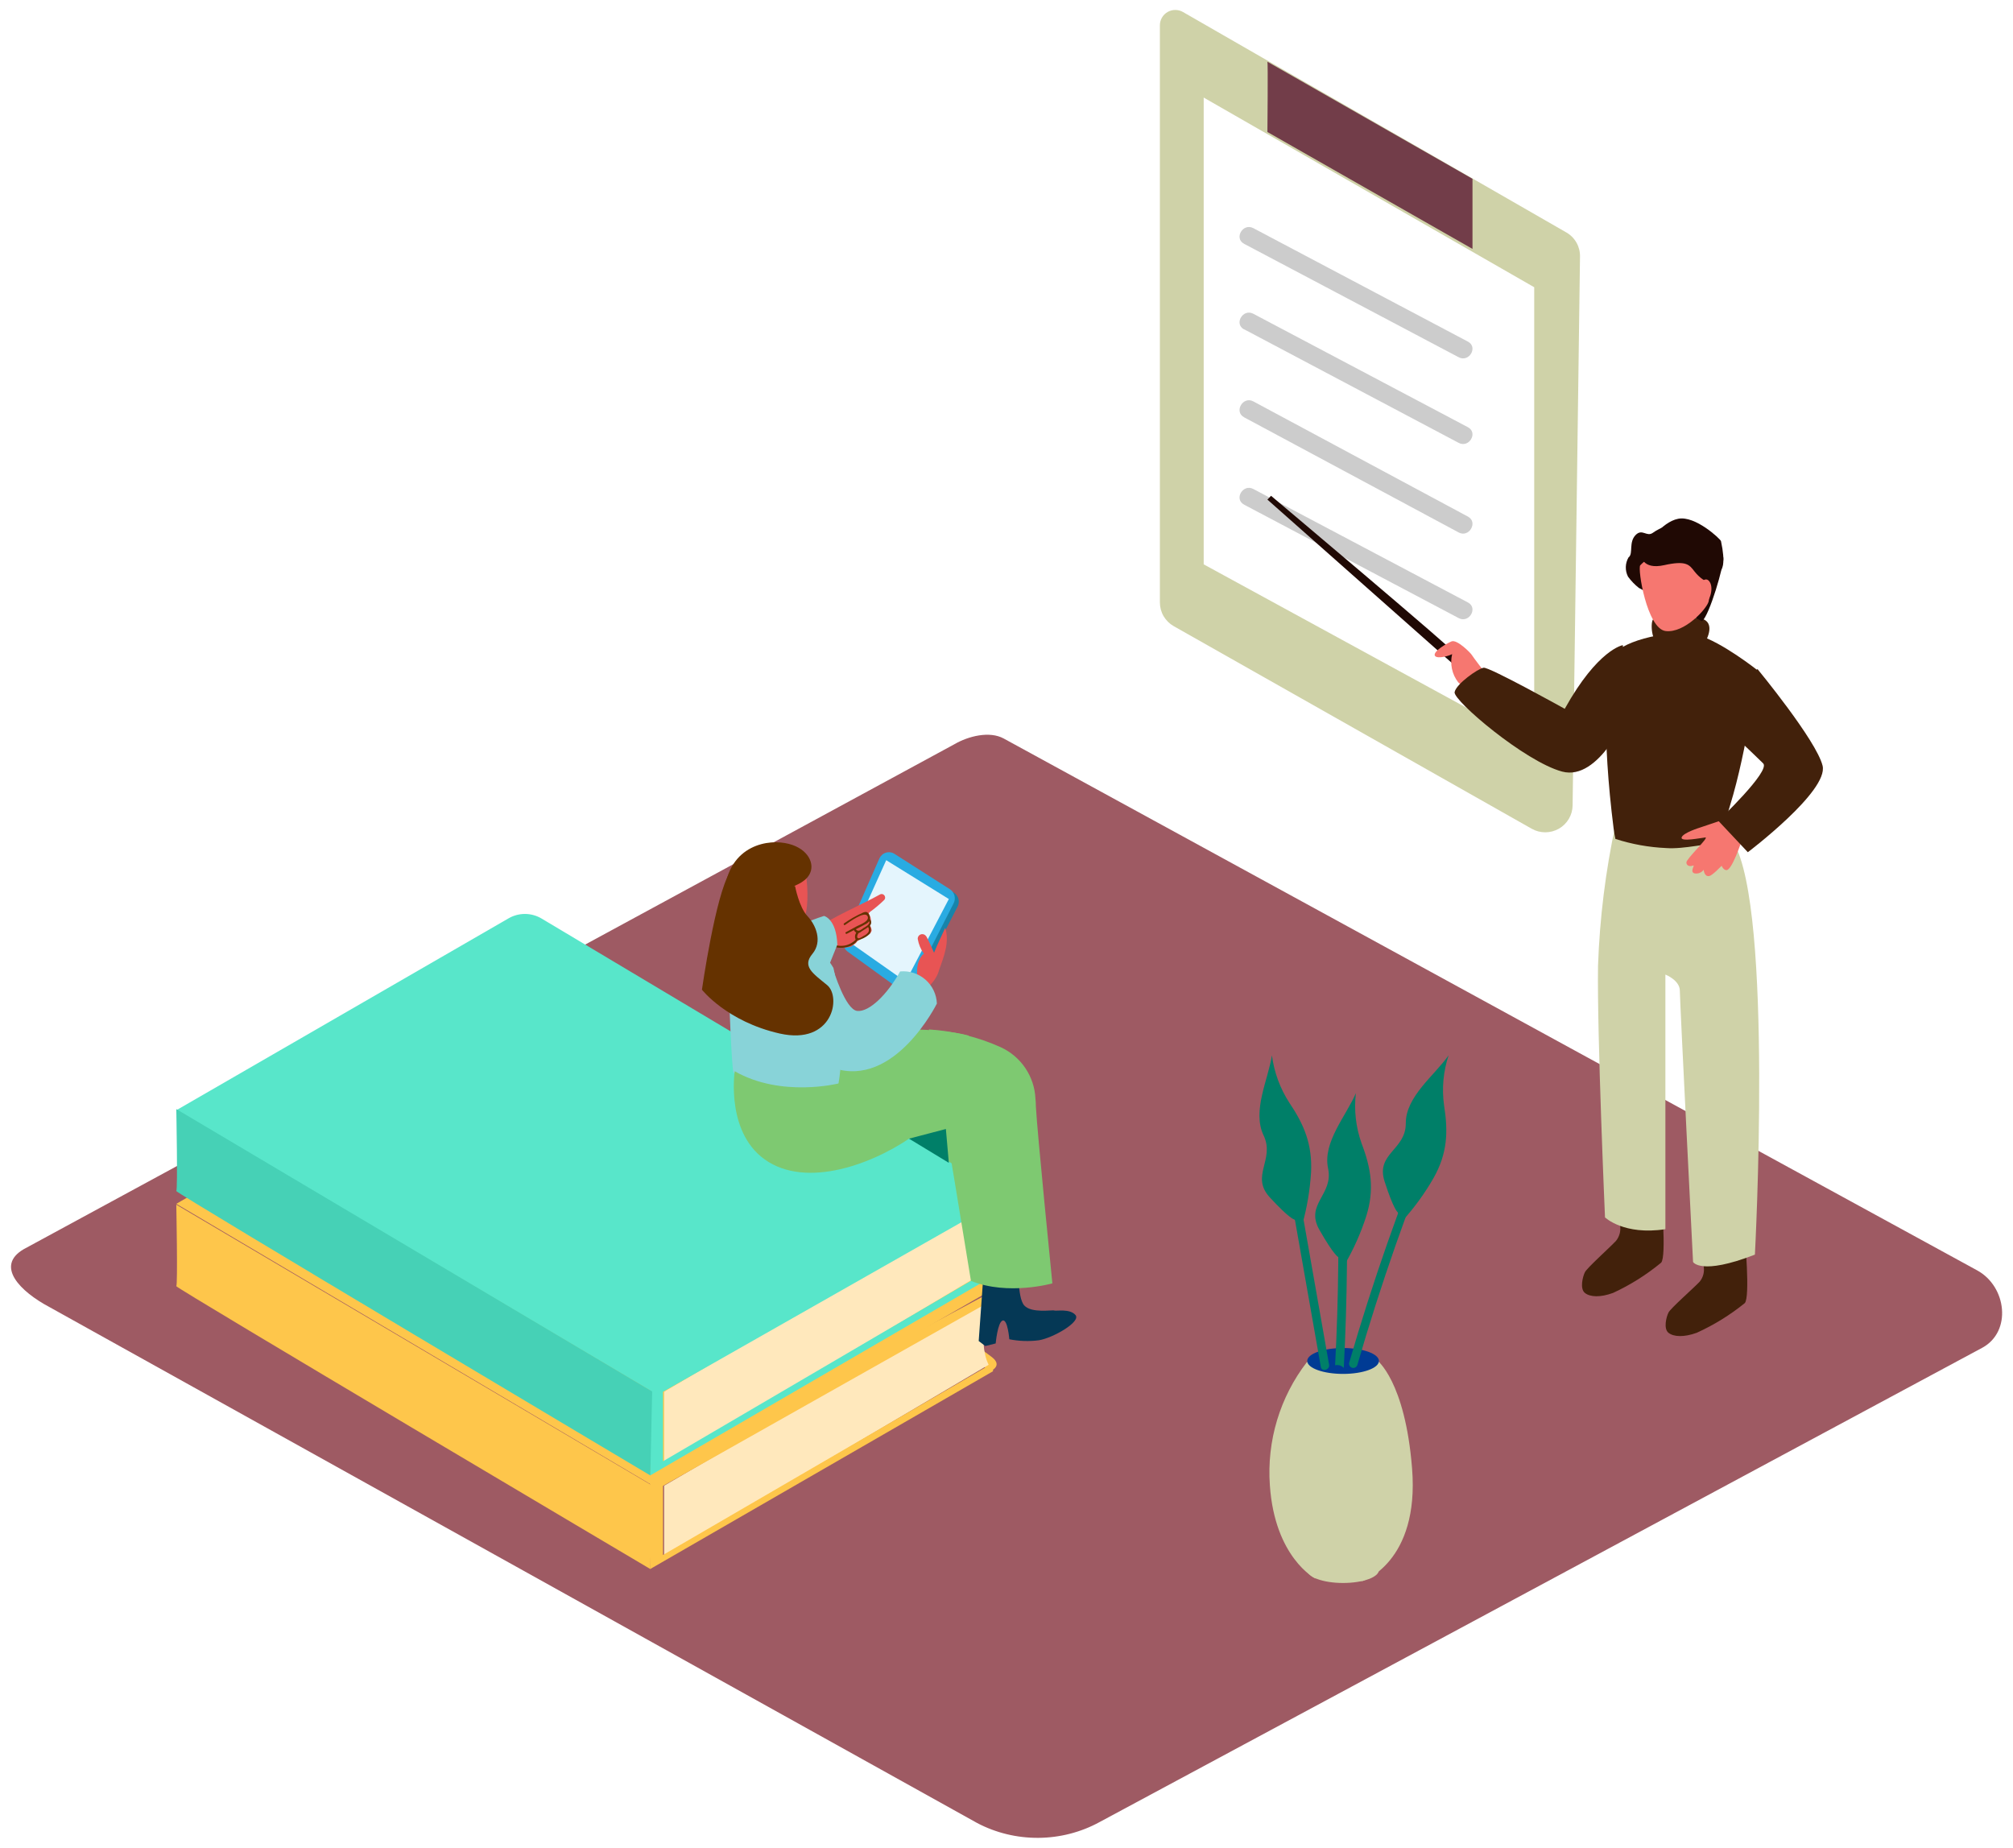 <svg width="1011" height="928" viewBox="0 0 1011 928" fill="none" xmlns="http://www.w3.org/2000/svg">
<g filter="url(#filter0_d)">
<path d="M485.714 910.524L19.983 651.513C5.16 643.686 -7.564 630.835 6.896 622.374L474.311 368.777C481.334 364.68 491.985 361.998 499.111 365.9L988.009 633.006C1002.83 641.101 1005.5 663.73 990.601 671.85L547.182 910.109C537.861 915.206 527.287 917.926 516.506 917.998C505.726 918.071 495.112 915.495 485.714 910.524Z" fill="#9E5A63"/>
<path d="M445.793 637L442.538 634.479L445.297 595L462.207 595.623C462.207 595.623 461.351 612.616 464.965 616.637C468.579 620.659 478.758 618.761 479.696 619.158C480.634 619.554 487.42 618.082 490.178 621.452C492.937 624.822 479.144 632.95 472.11 634.111C467.278 634.747 462.378 634.575 457.6 633.601C457.6 633.601 456.8 623.378 454.317 624.199C451.834 625.02 450.897 635.697 450.897 635.697L445.793 637Z" fill="#053855"/>
<path d="M406.586 527.933C405.172 569.191 435.646 608.298 435.646 608.298C435.646 608.298 444.88 621.089 469.947 615.656C472.72 615.061 478.599 549.269 481.538 515.086C467.507 511.209 415.958 507.332 406.586 527.933Z" fill="#7EC971"/>
<path d="M491.191 684C491.98 684 499.194 681.208 493.135 676.545C489.116 673.444 484.909 670.591 480.538 668" fill="#FEC64B"/>
<path d="M491.538 646C491.538 646 485.518 668.525 491.538 680.408L409.604 728.837L328.538 776V741.142" fill="#FFE8BC"/>
<path d="M494.538 643C494.351 644.552 494.154 646.104 493.947 647.655L327.98 741.241V775.933L493.722 679.542C493.722 680.917 493.722 682.347 493.722 683.665L321.538 783V735.716L494.538 643Z" fill="#FEC64B"/>
<path d="M493.158 642.745L322.712 741L83.538 599.588L250.34 503.253C252.855 501.777 255.713 501 258.623 501C261.533 501 264.391 501.777 266.906 503.253L493.214 638.314C493.618 638.527 493.956 638.848 494.189 639.242C494.423 639.636 494.544 640.088 494.538 640.547C494.532 641.006 494.4 641.455 494.156 641.843C493.913 642.231 493.567 642.543 493.158 642.745Z" fill="#FEC64B"/>
<path d="M321.614 783C321.614 783 82.756 641.611 83.54 640.936C84.324 640.26 83.54 600 83.54 600L322.538 741.051L321.614 783Z" fill="#FEC64B"/>
<path d="M492.97 639C493.683 639.489 494.278 640.116 494.718 640.84C495.157 641.564 495.431 642.368 495.52 643.2C495.806 645.927 492.655 647.4 491.538 648" fill="#FEC64B"/>
<path d="M491.191 637C491.98 637 499.194 634.208 493.135 629.545C489.116 626.444 484.909 623.591 480.538 621" fill="#58E6CA"/>
<path d="M491.538 598C491.538 598 485.518 620.713 491.538 632.695L409.604 681.529L328.538 729V693.936" fill="#FFE8BC"/>
<path d="M494.538 595C494.351 596.564 494.154 598.127 493.947 599.691L327.98 693.983V728.879L493.722 631.762C493.722 633.146 493.722 634.587 493.722 635.915L321.538 736V688.388L494.538 595Z" fill="#58E6CA"/>
<path d="M493.158 595.745L322.712 694L83.538 552.588L250.34 456.253C252.855 454.777 255.713 454 258.623 454C261.533 454 264.391 454.777 266.906 456.253L493.214 591.314C493.618 591.527 493.956 591.848 494.189 592.242C494.423 592.636 494.544 593.088 494.538 593.547C494.532 594.006 494.4 594.455 494.156 594.843C493.913 595.231 493.567 595.543 493.158 595.745Z" fill="#58E6CA"/>
<path d="M321.614 736C321.614 736 82.756 593.839 83.54 593.159C84.324 592.48 83.54 552 83.54 552L322.538 693.822L321.614 736Z" fill="#46D1B6"/>
<path d="M492.97 591C493.683 591.543 494.278 592.24 494.718 593.044C495.157 593.849 495.431 594.742 495.52 595.667C495.806 598.697 492.655 600.333 491.538 601" fill="#58E6CA"/>
<path d="M489.861 671L486.538 668.479L489.354 629L506.616 629.623C506.616 629.623 505.743 646.616 509.432 650.637C513.121 654.659 523.513 652.761 524.47 653.158C525.427 653.554 532.355 652.082 535.171 655.452C537.987 658.822 523.907 666.95 516.726 668.111C511.794 668.747 506.791 668.575 501.914 667.601C501.914 667.601 501.097 657.378 498.563 658.199C496.028 659.02 495.071 669.697 495.071 669.697L489.861 671Z" fill="#053855"/>
<path d="M497.653 520.953C486.258 515.815 474.021 512.782 461.538 512C463.658 527.371 465.607 538.041 465.946 538.801C466.794 540.744 482.647 638.292 482.647 638.292C501.383 645.837 523.538 639.531 523.538 639.531C523.538 639.531 515.908 563.519 515.258 550.71C515.258 549.34 515.183 547.97 515.032 546.6C514.756 541.153 512.991 535.885 509.928 531.365C506.865 526.844 502.621 523.244 497.653 520.953Z" fill="#7EC971"/>
<path d="M788.532 123.99L784.819 399.533C784.784 401.906 784.128 404.23 782.915 406.274C781.703 408.319 779.976 410.014 777.905 411.193C775.834 412.373 773.489 412.995 771.103 413C768.716 413.005 766.37 412.391 764.294 411.22L584.472 309.455C582.366 308.26 580.616 306.533 579.398 304.449C578.181 302.364 577.539 299.996 577.538 297.585V7.7C577.536 6.346 577.894 5.016 578.574 3.844C579.255 2.672 580.235 1.699 581.415 1.024C582.595 0.349 583.933 -0.004 585.294 3.70195e-05C586.655 0.004 587.991 0.366 589.166 1.048L781.751 111.784C783.879 113.026 785.631 114.815 786.824 116.962C788.017 119.11 788.607 121.537 788.532 123.99Z" fill="#CFD2A8"/>
<path d="M631.538 26C631.877 26.183 631.538 61.288 631.538 61.288L734.538 120V84.803L631.538 26Z" fill="#723D49"/>
<path d="M599.538 44L765.538 139.257V369L599.538 278.425V44Z" fill="white"/>
<path d="M619.807 117.438L727.609 174.421C732.821 177.182 737.482 169.323 732.239 166.562L624.467 109.579C619.255 106.818 614.595 114.677 619.837 117.438H619.807Z" fill="#CCCCCC"/>
<path d="M619.807 160.358L727.609 217.42C732.821 220.185 737.482 212.315 732.239 209.551L624.467 152.58C619.255 149.815 614.595 157.685 619.837 160.45L619.807 160.358Z" fill="#CCCCCC"/>
<path d="M619.807 204.566L727.609 262.412C732.821 265.215 737.482 257.237 732.239 254.434L624.467 196.588C619.255 193.785 614.595 201.763 619.837 204.566H619.807Z" fill="#CCCCCC"/>
<path d="M619.807 248.438L727.609 305.421C732.821 308.182 737.482 300.323 732.239 297.562L624.467 240.579C619.255 237.818 614.595 245.677 619.837 248.438H619.807Z" fill="#CCCCCC"/>
<path d="M728.538 325.607C726.514 322.382 633.365 244 633.365 244L631.538 245.907L725.362 329L728.538 325.607Z" fill="#200904"/>
<path d="M741.538 333.759C741.538 333.759 734.545 324.647 734.161 323.886C733.777 323.124 726.783 315.902 723.959 317.143C721.134 318.384 715.457 321.798 715.539 323.886C715.621 325.973 721.189 325.07 724.315 323.519C723.735 325.951 723.706 328.487 724.229 330.932C724.752 333.378 725.813 335.667 727.332 337.624C730.909 341.245 735.584 343.496 740.578 344" fill="#F67770"/>
<path d="M808.612 610.116C808.885 611.521 808.85 612.969 808.509 614.358C808.167 615.748 807.528 617.045 806.635 618.16C803.613 621.428 792.092 631.717 790.99 633.934C789.889 636.151 788.364 642.233 790.99 644.336C793.617 646.439 798.728 646.667 805.11 644.336C813.784 640.335 821.908 635.224 829.283 629.131C832.107 626.089 829.283 594.768 829.283 594.768C829.283 594.768 813.102 590.789 807.68 594.768L808.612 610.116Z" fill="#42210B"/>
<path d="M850.612 630.793C850.885 632.172 850.85 633.592 850.509 634.955C850.167 636.319 849.528 637.592 848.635 638.685C845.613 641.892 834.092 651.986 832.99 654.161C831.889 656.337 830.364 662.304 832.99 664.368C835.617 666.431 840.728 666.654 847.11 664.368C855.784 660.442 863.908 655.427 871.283 649.449C874.107 646.465 871.283 615.735 871.283 615.735C871.283 615.735 855.102 611.831 849.68 615.735L850.612 630.793Z" fill="#42210B"/>
<path d="M806.398 409C801.373 432.352 798.425 456.103 797.587 479.977C797.051 514.263 801.089 606.399 801.089 606.399C801.089 606.399 810.577 615.537 831.417 612.312V484.446C831.417 484.446 838.674 487.275 838.674 492.565C838.674 497.855 845.31 628.776 845.31 628.776C845.31 628.776 849.037 635.707 876.372 625.098C876.372 625.098 885.691 451.773 865.67 418.166" fill="#CFD2A8"/>
<path d="M858.635 418.389C853.916 418.219 840.759 421.589 831.793 420.909C823.138 420.528 814.57 418.986 806.311 416.321C805.978 414.707 805.672 413.008 805.422 411.139C799.482 364.241 801.064 331.333 805.422 323.913C809.78 316.493 835.956 310.603 847.809 313.973C859.662 317.343 877.538 331.503 877.538 331.503C877.538 331.503 872.653 371.151 863.909 399.471C861.494 407.486 861.494 407.486 858.635 418.389Z" fill="#42210B"/>
<path d="M828.725 317.869C824.43 318.774 823.633 306.955 825.454 305.852C827.274 304.749 847.415 304.636 850.516 305.993C857.315 308.99 850.516 319 850.516 319" fill="#42210B"/>
<path d="M854.411 269.047C850.616 268.368 850.728 261.948 843.669 259.007C836.61 256.066 828.296 260.28 825.143 262.57C821.99 264.861 819.786 260.223 816.41 263.758C813.034 267.293 815.183 272.723 813.202 274.675L812.923 274.901C812.066 276.36 811.591 278.017 811.542 279.714C811.493 281.412 811.873 283.094 812.644 284.601C814.197 286.727 816.027 288.63 818.084 290.258L849.779 307C853.602 304.172 860.939 278.464 860.521 275.24C860.388 273.643 859.702 272.144 858.583 271.011C857.465 269.877 855.987 269.181 854.411 269.047Z" fill="#200904"/>
<path d="M818.799 278.887C817.329 280.44 822.134 310.819 831.576 311.929C841.017 313.039 852.126 300.832 853.115 297.142C854.104 293.452 853.511 274.032 849.695 272.173C845.879 270.314 827.647 269.51 818.799 278.887Z" fill="#F67770"/>
<path d="M822.117 268.855C822.117 268.855 822.705 276.294 833.781 273.833C844.856 271.371 846.426 273.588 848.972 276.907C853.765 283.11 864.068 288.736 859.332 266.72C858.982 265.702 846.469 253.824 837.826 255.539C829.182 257.254 822.117 268.855 822.117 268.855Z" fill="#200904"/>
<path d="M819.117 273.855C819.117 273.855 819.705 281.294 830.781 278.833C841.856 276.371 843.426 278.588 845.972 281.907C850.765 288.11 861.068 293.736 856.332 271.72C855.982 270.702 843.469 258.824 834.826 260.539C826.182 262.254 819.117 273.855 819.117 273.855Z" fill="#200904"/>
<path d="M847.538 290.099C847.538 290.099 850.81 283.825 853.349 286.801C855.888 289.778 854.056 296.811 850.731 299" fill="#F67770"/>
<path d="M810.044 319C810.044 319 797.517 321.024 780.871 350.978C780.871 350.978 742.954 329.859 740.096 330.343C737.238 330.828 726.364 338.466 725.552 342.599C724.739 346.731 760.834 377.483 779.554 382.5C798.274 387.516 812.538 353.172 812.538 353.172" fill="#42210B"/>
<path d="M858.665 407.297L848.761 410.63C848.761 410.63 840.222 413.246 839.568 415.587C838.913 417.928 849.301 415.807 851.464 415.587C853.627 415.367 841.901 426.301 841.958 428.146C842.015 429.991 843.894 430.239 845.26 429.716C846.626 429.193 843.381 432.856 846.057 433.627C846.92 433.788 847.814 433.701 848.628 433.378C849.441 433.056 850.14 432.51 850.639 431.809C850.639 431.809 850.895 435.472 853.485 434.949C856.075 434.426 868.342 421.178 869.423 416.386C870.505 411.594 863.731 405.589 858.665 407.297Z" fill="#F67770"/>
<path d="M869.501 417.88C869.501 417.88 864.815 432.193 862.038 431.998C859.261 431.803 858.538 425.745 858.538 425.745C858.538 425.745 866.146 414.934 868.026 414.101C869.906 413.267 869.501 417.88 869.501 417.88Z" fill="#F67770"/>
<path d="M877.663 331C877.663 331 907.209 366.789 910.364 379.528C913.518 392.267 872.818 423 872.818 423L858.003 407.21C858.003 407.21 884.338 382.212 880.536 378.398C876.733 374.585 856.538 355.518 856.538 355.518" fill="#42210B"/>
<path d="M651.39 679.042C637.803 696.643 631.169 718.713 632.774 740.974C635.254 777.148 655.403 787.649 655.403 787.649L679.398 789C679.398 789 707.936 779.598 704.201 732.557C700.718 688.388 686.477 678 686.477 678" fill="#CFD2A8"/>
<path d="M669.538 685C679.479 685 687.538 682.09 687.538 678.5C687.538 674.91 679.479 672 669.538 672C659.597 672 651.538 674.91 651.538 678.5C651.538 682.09 659.597 685 669.538 685Z" fill="#003B94"/>
<path d="M669.538 790C679.479 790 687.538 787.09 687.538 783.5C687.538 779.91 679.479 777 669.538 777C659.597 777 651.538 779.91 651.538 783.5C651.538 787.09 659.597 790 669.538 790Z" fill="#CFD2A8"/>
<path d="M662.503 680.327L640.723 556.588C640.24 553.776 636.094 555.042 636.577 557.713L658.357 681.452C658.812 684.152 662.958 683.027 662.503 680.327Z" fill="#007F68"/>
<path d="M665.538 680.649C666.224 680.518 666.93 680.518 667.616 680.649C668.498 680.875 669.291 681.344 669.898 682C671.693 647.389 672.014 612.759 670.864 578.11C670.864 575.297 666.328 575.297 666.445 578.11C667.655 612.234 667.352 646.413 665.538 680.649Z" fill="#007F68"/>
<path d="M714.263 560.44C698.179 599.32 684.26 639.063 672.572 679.484C672.478 680.01 672.583 680.552 672.868 681.003C673.153 681.454 673.597 681.783 674.111 681.924C674.626 682.065 675.175 682.008 675.65 681.765C676.125 681.522 676.492 681.11 676.679 680.61C688.368 640.189 702.286 600.446 718.371 561.565C719.411 558.948 715.304 557.935 714.263 560.44Z" fill="#007F68"/>
<path d="M644.922 607.396C644.922 607.396 642.649 607.113 632.736 596.329C622.824 585.544 635.474 577.449 629.614 565.193C623.755 552.937 631.969 537.143 633.804 525C634.918 533.498 637.896 541.621 642.512 548.748C649.987 559.815 654.15 569.779 653.465 583.818C652.906 592.683 651.428 601.461 649.056 610" fill="#007F68"/>
<path d="M667.166 626.361C667.166 626.361 664.958 625.515 657.627 612.597C650.295 599.679 664.845 594.996 662.014 581.824C659.183 568.652 671.185 555.282 675.969 544C674.98 552.483 675.948 561.078 678.8 569.132C683.612 581.683 685.367 592.401 681.178 605.799C678.462 614.227 674.846 622.341 670.393 630" fill="#007F68"/>
<path d="M696.917 603.743C696.917 603.743 694.929 602.474 690.384 588.35C685.839 574.225 701.092 572.59 701.036 559.142C700.979 545.694 715.522 535.065 722.538 525C719.855 533.12 719.077 541.741 720.266 550.204C722.396 563.483 721.913 574.309 715.039 586.517C710.64 594.21 705.421 601.412 699.473 608" fill="#007F68"/>
<path d="M447.664 492.021L422.779 474.248C421.777 473.535 421.051 472.493 420.727 471.299C420.402 470.105 420.499 468.835 421 467.705L438.627 428.143C438.937 427.449 439.391 426.829 439.957 426.327C440.524 425.824 441.19 425.45 441.912 425.229C442.634 425.008 443.394 424.946 444.141 425.047C444.889 425.147 445.606 425.408 446.246 425.812L474.05 443.305C475.179 444.016 476.001 445.131 476.351 446.427C476.702 447.723 476.555 449.105 475.941 450.297L455.393 490.14C455.044 490.814 454.556 491.404 453.963 491.872C453.369 492.339 452.683 492.673 451.951 492.852C451.219 493.03 450.458 493.048 449.719 492.905C448.979 492.761 448.279 492.46 447.664 492.021Z" fill="#1784AA"/>
<path d="M445.664 490.992L420.779 472.961C419.777 472.238 419.051 471.18 418.727 469.969C418.402 468.758 418.499 467.47 419 466.324L436.627 426.188C436.937 425.484 437.391 424.856 437.957 424.346C438.524 423.836 439.19 423.456 439.912 423.232C440.634 423.008 441.394 422.945 442.141 423.047C442.889 423.149 443.606 423.414 444.246 423.824L472.05 441.57C473.179 442.291 474.001 443.422 474.351 444.737C474.702 446.052 474.555 447.454 473.941 448.663L453.393 489.14C453.039 489.819 452.548 490.412 451.952 490.881C451.356 491.35 450.669 491.683 449.938 491.858C449.206 492.033 448.446 492.046 447.709 491.897C446.972 491.748 446.275 491.439 445.664 490.992Z" fill="#29ABE2"/>
<path d="M449.84 488L421.538 468.105L440.088 427L471.538 446.503L449.84 488Z" fill="#E4F5FD"/>
<path d="M436.854 444.275C427.569 449.489 413.043 455.477 403.395 462.382C401.834 463.499 399.492 467.31 401.053 466.765C400.384 467.539 406.769 470.117 406.183 470.977C405.988 471.263 410.31 468.799 410.561 468.914C414.233 470.91 418.497 471.431 422.523 470.375L424.14 469.143L424.53 468.914C424.599 468.789 424.695 468.681 424.809 468.599L425.06 468.427C425.103 468.187 425.232 467.972 425.422 467.825C427.569 466.078 432.281 465.161 432.783 462.239C432.702 461.466 432.475 460.716 432.114 460.033C432 459.859 431.953 459.647 431.984 459.44C432.015 459.233 432.122 459.045 432.282 458.915C432.461 458.043 432.47 457.143 432.307 456.267C432.145 455.392 431.814 454.558 431.333 453.816V453.672L431.891 453.013C434.431 451.184 436.835 449.163 439.085 446.968C439.332 446.725 439.49 446.401 439.531 446.051V445.88C439.54 445.784 439.54 445.688 439.531 445.593C439.496 445.291 439.388 445.003 439.215 444.755C439.043 444.507 438.813 444.309 438.546 444.177C438.278 444.046 437.983 443.986 437.688 444.003C437.392 444.02 437.105 444.114 436.854 444.275Z" fill="#E85454"/>
<path d="M431.594 454.595C430.891 452.791 429.852 452.706 428.251 453.411C424.981 454.886 421.858 456.67 418.925 458.74C418.447 459.079 418.925 459.868 419.402 459.53C421.228 458.289 429.122 452.424 430.639 454.99C432.155 457.556 426.931 459.332 425.442 460.122L419.824 463.167C419.29 463.449 419.824 464.239 420.301 463.957L423.953 462.067C423.925 462.159 423.925 462.258 423.953 462.349C424.259 462.753 424.618 463.114 425.021 463.421C424.697 463.888 424.492 464.428 424.423 464.993C424.355 465.558 424.425 466.132 424.627 466.663L424.796 466.861C423.224 468.519 421.142 469.598 418.885 469.925C416.628 470.252 414.327 469.809 412.352 468.665C411.874 468.299 411.228 468.976 411.706 469.342C415.414 472.162 422.942 471.344 425.751 467.199C426.34 467.121 426.91 466.94 427.436 466.663C429.112 466.096 430.625 465.128 431.846 463.844C432.18 463.276 432.356 462.628 432.356 461.969C432.356 461.309 432.18 460.662 431.846 460.094V459.925C432.066 459.707 432.24 459.448 432.358 459.162C432.477 458.877 432.538 458.57 432.538 458.261C432.538 457.951 432.477 457.645 432.358 457.36C432.24 457.074 432.066 456.815 431.846 456.597C431.957 455.919 431.869 455.224 431.594 454.595ZM431.2 463.054C430.591 463.904 429.767 464.576 428.813 465C428.223 465.338 426.762 466.382 426.144 466.241C424.964 465.93 425.667 464.351 426.144 463.675C426.809 463.411 427.426 463.04 427.97 462.575L430.245 461.137L431.004 460.573C431.219 460.94 431.349 461.352 431.383 461.777C431.417 462.202 431.354 462.629 431.2 463.026V463.054ZM428.391 461.306C427.099 462.124 426.06 463.139 424.824 461.701C426.65 460.77 428.448 459.84 430.161 458.881C430.691 458.577 431.15 458.164 431.509 457.669C432.38 459.163 429.262 460.714 428.307 461.278L428.391 461.306Z" fill="#653200"/>
<path d="M408.862 455C408.862 455 415.095 456.409 415.538 469.423L410.884 481L385.538 467.876C385.538 467.876 391.605 460.36 408.862 455Z" fill="#88D3D8"/>
<path d="M469.723 461C467.761 465.28 465.799 469.189 464.154 473.583C462.942 470.73 461.816 468.276 460.374 465.48C460.304 465.388 460.227 465.302 460.143 465.223C459.873 464.788 459.463 464.456 458.978 464.281C458.493 464.107 457.962 464.1 457.473 464.263C456.984 464.425 456.565 464.747 456.285 465.175C456.004 465.603 455.879 466.113 455.93 466.621C456.394 469.28 457.449 471.803 459.017 474.011C458.792 474.129 458.587 474.284 458.412 474.467C454.603 478.662 455.526 485.025 455.959 490.189C455.985 490.511 456.091 490.822 456.267 491.094C456.444 491.366 456.685 491.591 456.971 491.749C457.256 491.907 457.576 491.993 457.903 492C458.229 492.006 458.553 491.933 458.844 491.787C459.208 491.794 459.566 491.705 459.883 491.53C463.307 489.204 465.759 485.725 466.78 481.743C469.175 475.152 471.945 467.933 469.723 461Z" fill="#E85454"/>
<path d="M373.494 460.84L382.767 458C385.064 458.341 405.177 466.52 413.581 481.117C414.594 485.537 415.278 490.027 415.626 494.55C416.382 500.571 416.999 506.62 417.307 512.698C417.697 519.323 417.594 525.968 416.999 532.577C416.718 535.417 416.55 536.809 416.046 539.592C414.97 540.548 413.737 541.307 412.404 541.836C384.588 551.634 364.194 535.758 363.354 533.486C362.513 531.214 361.197 498.697 360.552 479.357C360.392 475.255 361.575 471.215 363.916 467.866C366.256 464.516 369.624 462.046 373.494 460.84Z" fill="#88D3D8"/>
<path d="M398.816 427.722C398.816 427.722 405.205 459.066 393.372 462.45C381.538 465.833 367.584 452.775 366.581 446.316C365.578 439.857 382.197 417.265 398.816 427.722Z" fill="#E85454"/>
<path d="M393.865 440.073C394.231 439.538 400.902 437.794 402.31 432.169C403.717 426.543 398.622 419.146 386.997 418.105C375.372 417.064 355.838 423.393 358.85 453.968C361.861 484.542 392.627 471.407 394.682 461.646C395.749 454.467 395.472 447.151 393.865 440.073Z" fill="#653200"/>
<path d="M394.328 440.087C394.328 440.087 396.274 450.59 400.533 455.079C404.791 459.569 408.204 467.813 403.015 474.053C397.825 480.293 403.015 483.709 410.376 489.695C417.737 495.681 413.196 520.047 386.628 514.061C360.061 508.076 347.538 492.038 347.538 492.038C347.538 492.038 354.363 444.209 361.64 433" fill="#653200"/>
<path d="M413.538 482C413.538 482 419.541 502.093 425.545 502.712C431.548 503.331 440.651 494.438 447.077 482.872C449.362 482.66 451.666 482.915 453.849 483.621C456.032 484.326 458.049 485.468 459.776 486.976C461.503 488.485 462.904 490.329 463.895 492.395C464.886 494.462 465.445 496.708 465.538 498.997C465.538 498.997 444.372 541.8 413.538 531.359" fill="#88D3D8"/>
<path d="M439.538 453.044L442.856 452L444.262 456.712L455.06 452.846L455.538 456.147L442.378 461L439.538 453.044Z" fill="#E4F5FD"/>
<path d="M364.002 533C364.002 533 359.121 565.192 381.018 578.582C402.915 591.972 437.03 578.046 455.803 563.839C474.576 549.632 416.472 539.061 416.472 539.061C416.472 539.061 387.601 546.474 364.002 533Z" fill="#7EC971"/>
<path d="M451.538 566.853L470.053 562L471.538 579L451.538 566.853Z" fill="#007F68"/>
</g>
<defs>
<filter id="filter0_d" x="0.538" y="0" width="1010" height="928" filterUnits="userSpaceOnUse" color-interpolation-filters="sRGB">
<feFlood flood-opacity="0" result="BackgroundImageFix"/>
<feColorMatrix in="SourceAlpha" type="matrix" values="0 0 0 0 0 0 0 0 0 0 0 0 0 0 0 0 0 0 127 0" result="hardAlpha"/>
<feOffset dx="5" dy="5"/>
<feGaussianBlur stdDeviation="2.5"/>
<feColorMatrix type="matrix" values="0 0 0 0 0 0 0 0 0 0 0 0 0 0 0 0 0 0 0.25 0"/>
<feBlend mode="normal" in2="BackgroundImageFix" result="effect1_dropShadow"/>
<feBlend mode="normal" in="SourceGraphic" in2="effect1_dropShadow" result="shape"/>
</filter>
</defs>
</svg>
